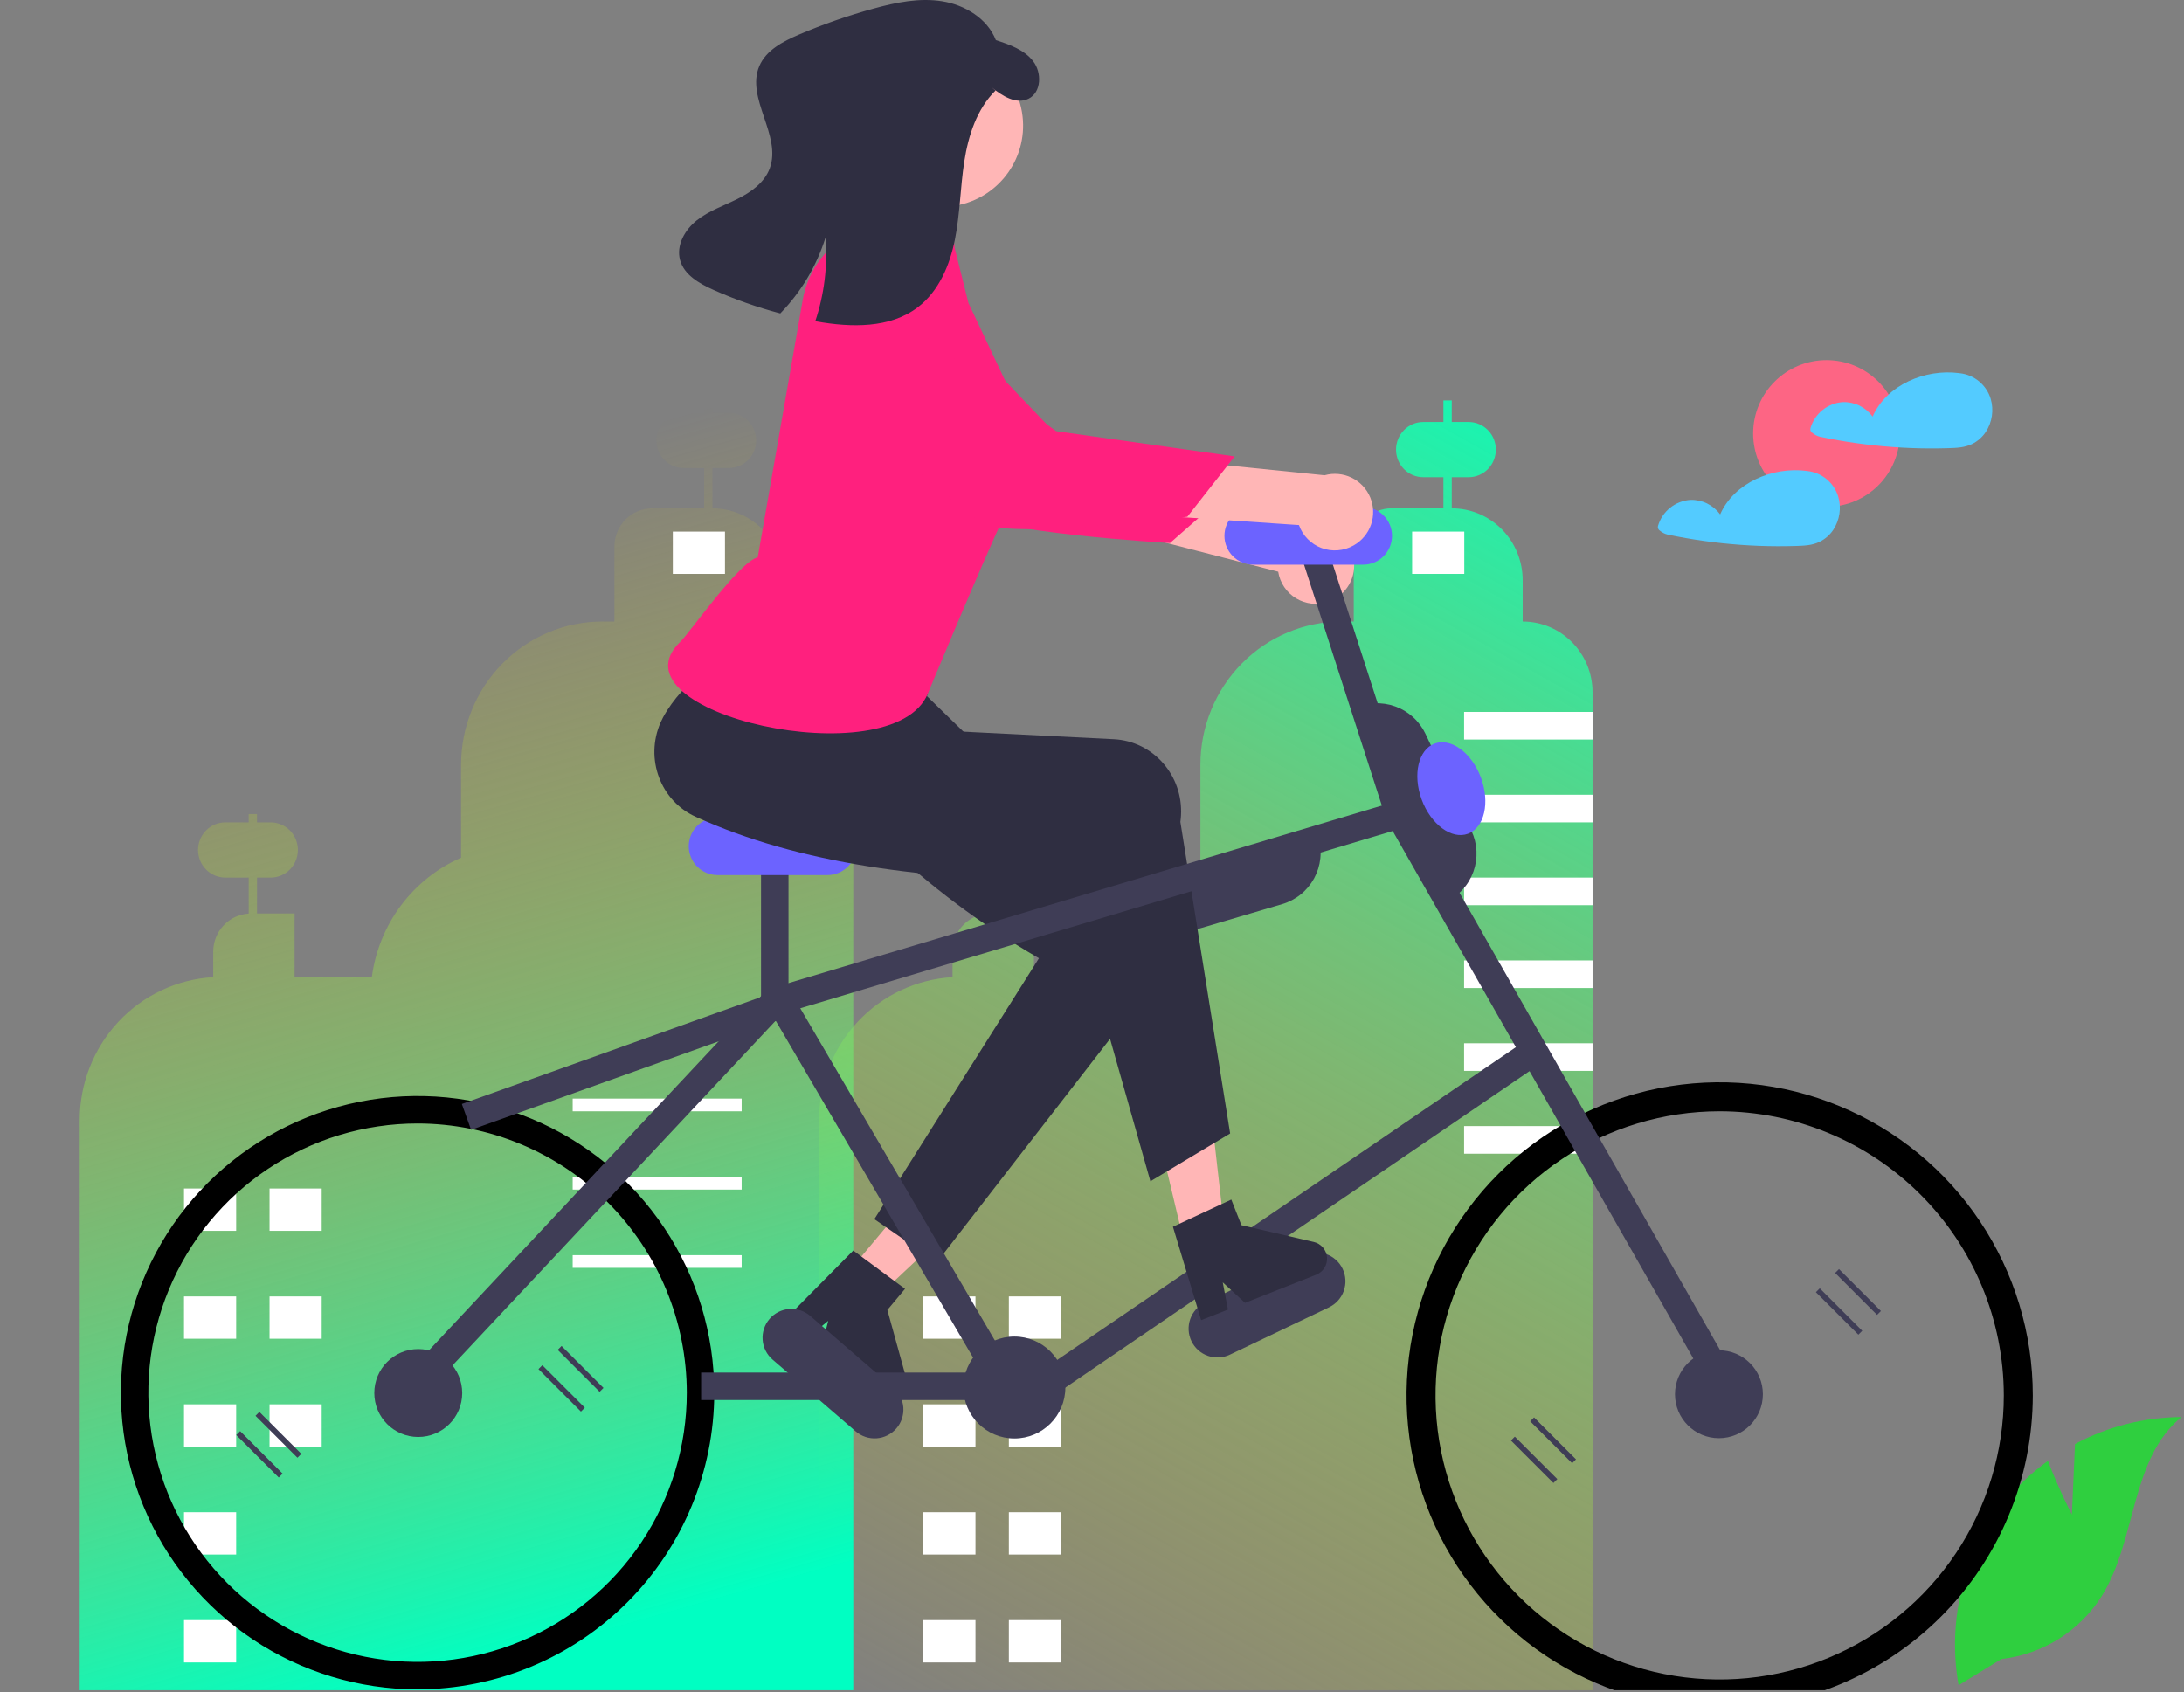<svg width="795" height="616" viewBox="0 0 795 616" fill="none" xmlns="http://www.w3.org/2000/svg">
<rect x="0" y="0" width="795" height="616" fill="#808080" stroke="none"/>
<g id="bike" clip-path="url(#clip0_1_2)">
<g id="building">
<path id="Vector" d="M572.259 233.821C569.901 231.42 567.097 229.516 564.01 228.22C560.922 226.923 557.612 226.259 554.271 226.265V211.237C554.273 207.798 553.607 204.392 552.31 201.214C551.014 198.036 549.112 195.148 546.714 192.716C544.316 190.284 541.469 188.355 538.336 187.04C535.202 185.725 531.844 185.049 528.453 185.051V173.726H534.598C537.226 173.726 539.747 172.667 541.606 170.782C543.465 168.897 544.509 166.34 544.509 163.674C544.509 161.008 543.465 158.451 541.606 156.566C539.747 154.681 537.226 153.622 534.598 153.622H528.453V145.765H525.414V153.622H518.08C515.451 153.622 512.93 154.681 511.072 156.566C509.213 158.451 508.169 161.008 508.169 163.674C508.169 166.34 509.213 168.897 511.072 170.782C512.93 172.667 515.451 173.726 518.08 173.726H525.414V185.051H506.484C504.683 185.051 502.901 185.411 501.237 186.109C499.573 186.808 498.062 187.832 496.789 189.124C495.516 190.415 494.506 191.948 493.817 193.635C493.128 195.322 492.774 197.131 492.774 198.957V226.265H488.397C481.642 226.264 474.953 227.614 468.712 230.235C462.471 232.857 456.8 236.7 452.024 241.544C447.247 246.389 443.458 252.14 440.874 258.47C438.289 264.8 436.959 271.584 436.959 278.435V314.931C427.612 317.663 419.154 322.878 412.461 330.038C405.769 337.198 401.084 346.042 398.893 355.655H376.346V332.549H362.677V322.832H371.068C373.697 322.832 376.217 321.773 378.076 319.888C379.935 318.003 380.979 315.446 380.979 312.78C380.979 310.114 379.935 307.557 378.076 305.672C376.217 303.787 373.697 302.728 371.068 302.728H362.677V296.349H359.64V302.728H354.55C351.921 302.728 349.401 303.787 347.542 305.672C345.683 307.557 344.639 310.114 344.639 312.78C344.639 315.446 345.683 318.003 347.542 319.888C349.401 321.773 351.921 322.832 354.55 322.832H359.64V332.59C356.15 332.795 352.869 334.345 350.469 336.924C348.069 339.502 346.732 342.912 346.73 346.458V355.738C333.599 356.475 321.245 362.285 312.206 371.973C303.167 381.662 298.129 394.494 298.129 407.832V621.378H436.959V621.379H579.709V252.065C579.715 248.676 579.06 245.319 577.782 242.188C576.503 239.057 574.626 236.213 572.259 233.821V233.821Z" fill="url(#paint0_linear_1_2)"/>
<path id="Vector_2" d="M285.159 226.26V211.241C285.159 207.802 284.491 204.396 283.194 201.219C281.896 198.042 279.994 195.155 277.597 192.723C275.199 190.292 272.353 188.363 269.22 187.047C266.088 185.731 262.73 185.053 259.34 185.053V185.053V170.375H265.352C267.98 170.375 270.501 169.316 272.36 167.431C274.218 165.546 275.263 162.989 275.263 160.323C275.263 157.657 274.218 155.101 272.36 153.215C270.501 151.33 267.98 150.271 265.352 150.271H259.34V145.773H256.302V150.271H248.834C246.205 150.271 243.684 151.33 241.826 153.215C239.967 155.101 238.923 157.657 238.923 160.323C238.923 162.989 239.967 165.546 241.826 167.431C243.684 169.316 246.205 170.375 248.834 170.375H256.302V185.053H237.362C235.561 185.053 233.778 185.413 232.114 186.112C230.45 186.811 228.939 187.836 227.665 189.127C226.392 190.419 225.381 191.952 224.692 193.64C224.003 195.327 223.648 197.136 223.648 198.963V226.26H219.277C205.634 226.26 192.548 231.757 182.901 241.542C173.253 251.327 167.833 264.599 167.833 278.437V312.244C159.187 316.023 151.651 322.007 145.96 329.614C140.27 337.221 136.617 346.192 135.357 355.655H107.228V332.549H93.559V319.481H98.518C101.147 319.481 103.668 318.422 105.526 316.537C107.385 314.652 108.429 312.095 108.429 309.429C108.429 306.763 107.385 304.207 105.526 302.321C103.668 300.436 101.147 299.377 98.518 299.377H93.559V296.349H90.522V299.377H82C79.372 299.377 76.851 300.436 74.992 302.321C73.133 304.207 72.089 306.763 72.089 309.429C72.089 312.095 73.133 314.652 74.992 316.537C76.851 318.422 79.372 319.481 82 319.481H90.522V332.59C87.031 332.795 83.751 334.346 81.351 336.924C78.951 339.502 77.614 342.912 77.612 346.458V355.738C64.481 356.475 52.127 362.285 43.087 371.973C34.049 381.662 29.011 394.494 29.011 407.832V621.378H310.599V252.062C310.599 248.673 309.941 245.318 308.662 242.188C307.384 239.057 305.51 236.213 303.148 233.817C300.785 231.421 297.981 229.52 294.894 228.224C291.808 226.927 288.5 226.26 285.159 226.26V226.26Z" fill="url(#paint1_linear_1_2)"/>
<path id="Vector_3" d="M98.115 448.08H117.1V432.676H98.115V448.08Z" fill="white"/>
<path id="Vector_4" d="M66.98 448.08H85.965V432.676H66.98V448.08Z" fill="white"/>
<path id="Vector_5" d="M98.115 487.361H117.1V471.957H98.115V487.361Z" fill="white"/>
<path id="Vector_6" d="M66.98 487.361H85.965V471.957H66.98V487.361Z" fill="white"/>
<path id="Vector_7" d="M98.115 526.642H117.1V511.238H98.115V526.642Z" fill="white"/>
<path id="Vector_8" d="M66.98 526.642H85.965V511.238H66.98V526.642Z" fill="white"/>
<path id="Vector_9" d="M66.98 565.923H85.965V550.518H66.98V565.923Z" fill="white"/>
<path id="Vector_10" d="M66.98 605.204H85.965V589.799H66.98V605.204Z" fill="white"/>
<path id="Vector_11" d="M208.461 404.564H269.971V399.942H208.461V404.564Z" fill="white"/>
<path id="Vector_12" d="M208.461 433.061H269.971V428.44H208.461V433.061Z" fill="white"/>
<path id="Vector_13" d="M208.461 461.559H269.971V456.938H208.461V461.559Z" fill="white"/>
<path id="Vector_14" d="M244.911 208.93H263.896V193.526H244.911V208.93Z" fill="white"/>
<path id="Vector_15" d="M367.233 487.361H386.218V471.957H367.233V487.361Z" fill="white"/>
<path id="Vector_16" d="M336.098 487.361H355.083V471.957H336.098V487.361Z" fill="white"/>
<path id="Vector_17" d="M367.233 526.642H386.218V511.238H367.233V526.642Z" fill="white"/>
<path id="Vector_18" d="M336.098 526.642H355.083V511.238H336.098V526.642Z" fill="white"/>
<path id="Vector_19" d="M367.233 565.923H386.218V550.518H367.233V565.923Z" fill="white"/>
<path id="Vector_20" d="M336.098 565.923H355.083V550.518H336.098V565.923Z" fill="white"/>
<path id="Vector_21" d="M367.233 605.204H386.218V589.799H367.233V605.204Z" fill="white"/>
<path id="Vector_22" d="M336.098 605.204H355.083V589.799H336.098V605.204Z" fill="white"/>
<path id="Vector_23" d="M514.029 208.93H533.014V193.526H514.029V208.93Z" fill="white"/>
<path id="Vector_24" d="M579.709 259.169H532.946V269.221H579.709V259.169Z" fill="white"/>
<path id="Vector_25" d="M579.709 289.325H532.946V299.377H579.709V289.325Z" fill="white"/>
<path id="Vector_26" d="M579.709 319.481H532.946V329.534H579.709V319.481Z" fill="white"/>
<path id="Vector_27" d="M579.709 349.638H532.946V359.69H579.709V349.638Z" fill="white"/>
<path id="Vector_28" d="M579.709 379.794H532.946V389.846H579.709V379.794Z" fill="white"/>
<path id="Vector_29" d="M579.709 409.95H532.946V420.002H579.709V409.95Z" fill="white"/>
</g>
<g id="leaf">
<path id="Vector_30" d="M754.18 551.395L755.324 525.676C767.248 519.302 780.548 515.935 794.069 515.868C775.46 531.082 777.786 560.409 765.17 580.867C761.186 587.218 755.824 592.591 749.482 596.588C743.139 600.585 735.978 603.103 728.53 603.957L712.958 613.491C710.821 601.579 711.292 589.345 714.339 577.633C717.385 565.92 722.935 555.007 730.605 545.646C734.96 540.437 739.954 535.797 745.468 531.836C749.198 541.67 754.18 551.395 754.18 551.395Z" fill="#2FCF3F"/>
</g>
<g id="cloud">
<path id="Vector_31" d="M664.862 184.506C679.609 184.506 691.563 172.551 691.563 157.805C691.563 143.059 679.609 131.104 664.862 131.104C650.116 131.104 638.161 143.059 638.161 157.805C638.161 172.551 650.116 184.506 664.862 184.506Z" fill="#FD6584"/>
<path id="Vector_32" d="M724.625 145.163C723.87 142.693 722.409 140.498 720.423 138.848C718.437 137.197 716.012 136.163 713.445 135.872C713.387 135.864 713.332 135.875 713.275 135.871C713.2 135.849 713.124 135.831 713.047 135.819C700.836 134.241 686.741 140.081 681.652 151.657C680.41 149.964 678.775 148.599 676.888 147.679C675 146.759 672.917 146.313 670.819 146.378C668.113 146.558 665.528 147.568 663.416 149.27C661.305 150.972 659.769 153.283 659.018 155.889C658.938 156.208 658.962 156.544 659.086 156.849C659.21 157.154 659.428 157.411 659.708 157.583C660.514 158.267 661.47 158.752 662.497 158.999C664.715 159.469 666.94 159.899 669.174 160.29C673.531 161.053 677.912 161.67 682.316 162.14C691.254 163.098 700.248 163.438 709.234 163.158C712.226 163.064 715.112 162.965 717.854 161.644C719.849 160.659 721.553 159.172 722.799 157.329C723.974 155.557 724.746 153.55 725.061 151.448C725.376 149.347 725.227 147.201 724.625 145.163V145.163Z" fill="#53CBFF"/>
<path id="Vector_33" d="M669.129 180.764C668.374 178.294 666.914 176.099 664.927 174.449C662.941 172.798 660.516 171.764 657.95 171.473C657.892 171.465 657.837 171.476 657.779 171.472C657.704 171.45 657.628 171.432 657.551 171.42C645.34 169.842 631.245 175.682 626.156 187.258C624.914 185.565 623.279 184.199 621.392 183.28C619.504 182.36 617.421 181.913 615.323 181.979C612.617 182.159 610.032 183.169 607.921 184.871C605.809 186.573 604.273 188.884 603.523 191.49C603.443 191.809 603.466 192.145 603.59 192.45C603.714 192.755 603.932 193.012 604.212 193.184C605.018 193.868 605.974 194.353 607.002 194.6C609.219 195.07 611.445 195.5 613.678 195.891C618.036 196.654 622.416 197.271 626.82 197.741C635.759 198.699 644.753 199.039 653.738 198.759C656.731 198.665 659.616 198.566 662.359 197.245C664.353 196.26 666.058 194.773 667.304 192.93C668.478 191.158 669.25 189.151 669.565 187.049C669.88 184.947 669.732 182.802 669.129 180.764V180.764Z" fill="#53CBFF"/>
</g>
<g id="left-wheel">
<path id="Vector_34" d="M152 615C130.64 615 109.759 608.666 91.999 596.799C74.238 584.932 60.395 568.064 52.221 548.33C44.047 528.595 41.908 506.88 46.075 485.93C50.242 464.98 60.529 445.737 75.632 430.632C90.737 415.528 109.98 405.242 130.93 401.075C151.88 396.908 173.595 399.047 193.33 407.221C213.064 415.395 229.932 429.238 241.799 446.998C253.666 464.759 260 485.64 260 507C259.968 535.634 248.579 563.085 228.332 583.332C208.085 603.579 180.634 614.968 152 615V615ZM152 409C132.617 409 113.67 414.748 97.554 425.516C81.438 436.284 68.877 451.59 61.46 469.497C54.042 487.404 52.102 507.109 55.883 526.119C59.664 545.129 68.998 562.591 82.704 576.296C96.409 590.002 113.871 599.336 132.881 603.117C151.891 606.898 171.596 604.958 189.503 597.54C207.41 590.123 222.716 577.562 233.484 561.446C244.252 545.33 250 526.383 250 507C249.971 481.018 239.636 456.108 221.264 437.736C202.892 419.364 177.982 409.029 152 409V409Z" fill="black"/>
<path id="Vector_35" d="M152.248 523.12C161.085 523.12 168.248 515.957 168.248 507.12C168.248 498.283 161.085 491.12 152.248 491.12C143.412 491.12 136.248 498.283 136.248 507.12C136.248 515.957 143.412 523.12 152.248 523.12Z" fill="#3F3D56"/>
<path id="Vector_36" d="M212.88 512.466L197.414 497L196 498.414L211.466 513.88L212.88 512.466Z" fill="#3F3D56"/>
<path id="Vector_37" d="M219.682 505.268L204.414 490L203 491.414L218.268 506.682L219.682 505.268Z" fill="#3F3D56"/>
<path id="Vector_38" d="M102.88 536.466L87.414 521L86 522.414L101.466 537.88L102.88 536.466Z" fill="#3F3D56"/>
<path id="Vector_39" d="M109.682 529.268L94.414 514L93 515.414L108.268 530.682L109.682 529.268Z" fill="#3F3D56"/>
</g>
<g id="right-wheel">
<path id="Vector_40" d="M625.98 621.959C603.437 621.959 581.4 615.275 562.656 602.75C543.912 590.226 529.303 572.425 520.676 551.598C512.049 530.771 509.792 507.853 514.19 485.743C518.588 463.634 529.444 443.324 545.384 427.384C561.324 411.444 581.634 400.588 603.743 396.19C625.853 391.792 648.771 394.049 669.598 402.676C690.425 411.303 708.226 425.912 720.75 444.656C733.275 463.4 739.959 485.437 739.959 507.98C739.925 538.199 727.906 567.17 706.538 588.538C685.17 609.906 656.199 621.925 625.98 621.959ZM625.98 404.554C605.524 404.554 585.528 410.62 568.519 421.984C551.511 433.349 538.255 449.502 530.427 468.4C522.599 487.299 520.55 508.095 524.541 528.157C528.532 548.22 538.382 566.649 552.846 581.113C567.311 595.577 585.74 605.428 605.802 609.418C625.865 613.409 646.661 611.361 665.559 603.533C684.458 595.705 700.611 582.448 711.975 565.44C723.34 548.432 729.406 528.435 729.406 507.98C729.375 480.559 718.468 454.27 699.079 434.881C679.689 415.491 653.4 404.585 625.98 404.554V404.554Z" fill="black"/>
<path id="Vector_41" d="M625.709 523.567C634.546 523.567 641.709 516.403 641.709 507.567C641.709 498.73 634.546 491.567 625.709 491.567C616.872 491.567 609.709 498.73 609.709 507.567C609.709 516.403 616.872 523.567 625.709 523.567Z" fill="#3F3D56"/>
<path id="Vector_42" d="M677.88 484.466L662.414 469L661 470.414L676.466 485.88L677.88 484.466Z" fill="#3F3D56"/>
<path id="Vector_43" d="M684.682 477.268L669.414 462L668 463.414L683.268 478.682L684.682 477.268Z" fill="#3F3D56"/>
<path id="Vector_44" d="M566.88 538.466L551.414 523L550 524.414L565.466 539.88L566.88 538.466Z" fill="#3F3D56"/>
<path id="Vector_45" d="M573.682 531.268L558.414 516L557 517.414L572.268 532.682L573.682 531.268Z" fill="#3F3D56"/>
</g>
<g id="man">
<path id="Vector_46" d="M309.242 462.575L319.986 471.566L360.55 433.48L344.693 420.211L309.242 462.575Z" fill="#FFB6B6"/>
<path id="Vector_47" d="M341.028 459.534L318.275 443.829L378.183 348.848C334.763 323.61 304.902 292.823 280.538 259.005C272.258 247.592 267.21 234.309 278.762 225.747C279.302 225.347 279.856 224.968 280.425 224.61C293.597 216.402 289.321 228.703 307.376 222.662L323.69 240.065L358.937 274.361L419.058 312.739C431.149 320.457 434.504 336.691 426.552 348.999C426.132 349.649 425.684 350.28 425.21 350.893L341.028 459.534Z" fill="#2F2E41"/>
<path id="Vector_48" d="M310.603 455.252L329.441 469.196L323.008 476.883L330.207 502.939C330.562 504.226 330.497 505.593 330.021 506.841C329.545 508.088 328.683 509.15 327.56 509.873C326.437 510.595 325.113 510.94 323.78 510.857C322.448 510.773 321.177 510.266 320.153 509.409L298.792 491.533L301.474 480.848L293.673 487.248L285.619 480.508L310.603 455.252Z" fill="#2F2E41"/>
<path id="Vector_49" d="M284.311 360.348L168.115 401.9L171.483 411.316L287.678 369.764L284.311 360.348Z" fill="#3F3D56"/>
<path id="Vector_50" d="M311.485 521.085L281.209 494.943C279.102 493.123 277.805 490.541 277.602 487.764C277.399 484.987 278.307 482.244 280.127 480.136C281.946 478.029 284.528 476.731 287.305 476.527C290.081 476.323 292.825 477.23 294.933 479.048L325.209 505.19C326.253 506.091 327.11 507.189 327.73 508.421C328.35 509.653 328.721 510.995 328.822 512.371C328.923 513.746 328.752 515.128 328.319 516.437C327.886 517.747 327.199 518.958 326.297 520.002C325.396 521.046 324.298 521.902 323.065 522.522C321.833 523.141 320.491 523.511 319.115 523.612C317.74 523.713 316.358 523.541 315.049 523.107C313.739 522.674 312.528 521.987 311.485 521.085V521.085Z" fill="#3F3D56"/>
<path id="Vector_51" d="M483.47 219.067C481.556 219.727 479.522 219.959 477.509 219.748C475.496 219.536 473.554 218.886 471.819 217.843C470.085 216.8 468.601 215.389 467.47 213.71C466.34 212.031 465.592 210.124 465.278 208.125L357.124 180.275L374.762 161.768L477.773 192.015C481.167 191.711 484.555 192.662 487.294 194.689C490.034 196.715 491.935 199.676 492.637 203.011C493.339 206.345 492.794 209.822 491.104 212.781C489.415 215.74 486.698 217.977 483.47 219.067H483.47Z" fill="#FFB6B6"/>
<path id="Vector_52" d="M319.168 89.759C319.168 89.759 301.582 91.797 301.898 112.062C302.214 132.327 345.322 178.492 352.048 186.141C358.773 193.79 425.892 197.698 425.892 197.698L446.859 179.262L384.69 158.316L319.168 89.759Z" fill="#FF207E"/>
<path id="Vector_53" d="M283.496 184.877L279.529 203.485C279.529 203.485 272.308 218.972 273.71 223.11C275.098 227.225 337.592 249.595 337.592 249.595C337.592 249.595 342.947 221.692 351.881 202.87L283.496 184.877Z" fill="#FFB6B6"/>
<path id="Vector_54" d="M483.782 475.919L447.689 493.163C445.177 494.363 442.29 494.516 439.664 493.588C437.039 492.66 434.889 490.727 433.689 488.215C432.488 485.702 432.335 482.815 433.263 480.19C434.191 477.564 436.124 475.415 438.636 474.214L474.729 456.971C477.242 455.77 480.128 455.617 482.754 456.545C485.38 457.473 487.529 459.406 488.729 461.918C489.93 464.431 490.083 467.318 489.155 469.943C488.227 472.569 486.294 474.719 483.782 475.919V475.919Z" fill="#3F3D56"/>
<path id="Vector_55" d="M369.248 523.673C379.495 523.673 387.802 515.367 387.802 505.12C387.802 494.873 379.495 486.567 369.248 486.567C359.002 486.567 350.695 494.873 350.695 505.12C350.695 515.367 359.002 523.673 369.248 523.673Z" fill="#3F3D56"/>
<path id="Vector_56" d="M353.492 499.678H255.219V509.678H353.492V499.678Z" fill="#3F3D56"/>
<path id="Vector_57" d="M287.022 312.334H277.022V364.617H287.022V312.334Z" fill="#3F3D56"/>
<path id="Vector_58" d="M481.467 194.03L471.951 197.103L504.574 298.124L514.09 295.051L481.467 194.03Z" fill="#3F3D56"/>
<path id="Vector_59" d="M286.024 358.039L277.394 363.094L359.394 503.094L368.024 498.039L286.024 358.039Z" fill="#3F3D56"/>
<path id="Vector_60" d="M555.888 378.43L379.896 498.442L385.53 506.703L561.522 386.692L555.888 378.43Z" fill="#3F3D56"/>
<path id="Vector_61" d="M301.209 318.567H261.209C258.424 318.567 255.754 317.46 253.784 315.491C251.815 313.522 250.709 310.851 250.709 308.067C250.709 305.282 251.815 302.611 253.784 300.642C255.754 298.673 258.424 297.567 261.209 297.567H301.209C303.994 297.567 306.665 298.673 308.634 300.642C310.603 302.611 311.709 305.282 311.709 308.067C311.709 310.851 310.603 313.522 308.634 315.491C306.665 317.46 303.994 318.567 301.209 318.567V318.567Z" fill="#6C63FF"/>
<path id="Vector_62" d="M496.209 205.567H456.209C453.424 205.567 450.754 204.46 448.784 202.491C446.815 200.522 445.709 197.851 445.709 195.067C445.709 192.282 446.815 189.611 448.784 187.642C450.754 185.673 453.424 184.567 456.209 184.567H496.209C498.994 184.567 501.665 185.673 503.634 187.642C505.603 189.611 506.709 192.282 506.709 195.067C506.709 197.851 505.603 200.522 503.634 202.491C501.665 204.46 498.994 205.567 496.209 205.567Z" fill="#6C63FF"/>
<path id="Vector_63" d="M347.808 74.875C363.907 72.138 374.739 56.868 372.002 40.77C369.265 24.671 353.995 13.839 337.896 16.576C321.797 19.313 310.966 34.582 313.702 50.681C316.439 66.78 331.709 77.612 347.808 74.875Z" fill="#FFB6B6"/>
<path id="Vector_64" d="M525.869 328.593L492.475 258.103L492.927 257.889C495.241 256.792 497.749 256.163 500.306 256.035C502.864 255.908 505.422 256.286 507.833 257.147C510.245 258.008 512.463 259.336 514.362 261.054C516.26 262.773 517.801 264.849 518.898 267.163L535.594 302.408C536.691 304.723 537.321 307.23 537.448 309.788C537.575 312.345 537.198 314.903 536.336 317.314C535.475 319.726 534.147 321.944 532.429 323.843C530.71 325.741 528.635 327.282 526.32 328.379L525.869 328.593Z" fill="#3F3D56"/>
<path id="Vector_65" d="M423.791 340.983C419.586 340.971 415.498 339.604 412.133 337.083C408.769 334.563 406.307 331.023 405.115 326.992L404.973 326.512L479.785 304.439L479.926 304.918C480.651 307.374 480.885 309.949 480.615 312.496C480.344 315.042 479.575 317.51 478.351 319.759C477.126 322.009 475.471 323.995 473.479 325.604C471.487 327.213 469.198 328.415 466.742 329.139L429.336 340.176C427.536 340.709 425.668 340.981 423.791 340.983V340.983Z" fill="#3F3D56"/>
<path id="Vector_66" d="M433.406 462.464L447.019 459.106L440.726 403.809L420.634 408.767L433.406 462.464Z" fill="#FFB6B6"/>
<path id="Vector_67" d="M426.959 446.596L448.204 436.697L451.888 446.02L478.221 452.13C479.522 452.432 480.692 453.141 481.561 454.155C482.429 455.169 482.951 456.434 483.05 457.765C483.149 459.097 482.82 460.425 482.111 461.556C481.402 462.687 480.349 463.562 479.108 464.053L453.204 474.291L445.094 466.835L446.995 476.745L437.229 480.605L426.959 446.596Z" fill="#2F2E41"/>
<path id="Vector_68" d="M447.782 412.637L418.756 430.043L387.798 320.712C337.578 320.283 291.143 314.66 253.23 297.342C240.385 291.526 234.672 276.144 240.468 262.986C240.739 262.371 241.033 261.767 241.35 261.175C248.73 247.522 263.038 239.504 275.733 225.315L338.709 248.567L334.196 265.525L405.433 269.101C419.759 269.82 430.712 282.264 429.897 296.894C429.854 297.667 429.778 298.437 429.669 299.204L447.782 412.637Z" fill="#2F2E41"/>
<path id="Vector_69" d="M324.641 74.589L343.994 84.709C345.063 85.135 345.972 85.885 346.595 86.853C347.218 87.821 347.523 88.959 347.469 90.109L352.51 110.281L370.247 147.825C370.247 147.825 374.869 167.806 366.049 186.671C357.229 205.537 337.709 252.567 337.709 252.567C324.978 283.06 220.476 259.512 247.709 233.567C250.949 230.479 269.162 204.403 275.826 202.904L292.176 109.339C293 104.399 294.907 99.702 297.761 95.586C300.614 91.47 304.342 88.037 308.679 85.532C311.299 84.051 313.727 83.174 315.392 83.621C319.185 84.505 320.978 75.915 324.641 74.589Z" fill="#FF207E"/>
<path id="Vector_70" d="M492.72 198.566C490.96 199.566 489.003 200.167 486.985 200.329C484.968 200.49 482.939 200.207 481.043 199.5C479.147 198.793 477.429 197.678 476.01 196.235C474.591 194.792 473.505 193.055 472.83 191.147L361.402 183.611L375.346 162.182L482.157 173.018C485.438 172.097 488.943 172.41 492.008 173.9C495.072 175.389 497.484 177.951 498.786 181.1C500.088 184.25 500.19 187.767 499.072 190.986C497.954 194.205 495.694 196.902 492.72 198.566V198.566Z" fill="#FFB6B6"/>
<path id="Vector_71" d="M307.484 101.595C307.484 101.595 290.571 106.824 294.599 126.687C298.628 146.551 349.474 184.024 357.489 190.309C365.503 196.594 432.2 188.122 432.2 188.122L449.428 166.153L384.472 156.968L307.484 101.595Z" fill="#FF207E"/>
<path id="Vector_72" d="M534.367 303.522C540.324 301.319 542.437 292.185 539.086 283.12C535.734 274.054 528.188 268.491 522.231 270.693C516.274 272.895 514.161 282.029 517.512 291.095C520.864 300.16 528.41 305.724 534.367 303.522Z" fill="#6C63FF"/>
<path id="Vector_73" d="M156.357 505.986L149.061 499.147L279.296 360.214L511.708 290.657L627.053 493.091L618.365 498.042L506.957 302.518L284.748 369.021L156.357 505.986Z" fill="#3F3D56"/>
</g>
<g id="hat">
<path id="Vector_74" d="M374.391 35.944C369.926 38.143 364.87 34.955 360.964 31.785L362.362 32.968C355.584 39.699 352.482 49.315 351.015 58.764C349.546 68.204 349.471 77.843 347.596 87.22C345.719 96.587 341.724 106.02 334.139 111.824C323.979 119.597 309.851 119.25 297.26 117.028C297.092 116.996 296.936 116.972 296.768 116.94C300.049 107.142 301.317 96.783 300.496 86.484C297.234 96.847 291.597 106.305 284.033 114.104C275.678 111.897 267.515 109.017 259.624 105.493C254.519 103.207 249.014 100.065 247.548 94.664C246.079 89.305 249.304 83.634 253.66 80.195C258.015 76.757 263.385 74.931 268.361 72.462C273.33 70.004 278.236 66.523 280.182 61.323C284.67 49.361 271.394 35.825 276.393 24.061C278.858 18.276 285.009 15.08 290.796 12.605C299.631 8.836 308.71 5.669 317.972 3.126C326.103 0.891 334.598 -0.867 342.918 0.457C351.237 1.781 359.426 6.749 362.496 14.605C367.501 16.24 372.815 18.085 376.059 22.25C379.302 26.406 379.118 33.618 374.391 35.944Z" fill="#2F2E41"/>
</g>
</g>
<defs>
<linearGradient id="paint0_linear_1_2" x1="580" y1="129.775" x2="306.653" y2="618.414" gradientUnits="userSpaceOnUse">
<stop stop-color="#00FFC2"/>
<stop offset="1" stop-color="#FFD600" stop-opacity="0"/>
</linearGradient>
<linearGradient id="paint1_linear_1_2" x1="289" y1="604.443" x2="166.84" y2="173.777" gradientUnits="userSpaceOnUse">
<stop offset="0.064" stop-color="#00FFC2"/>
<stop offset="1" stop-color="#FFD600" stop-opacity="0"/>
</linearGradient>
<clipPath id="clip0_1_2">
<rect width="794.67" height="615.311" fill="white"/>
</clipPath>
</defs>
</svg>
